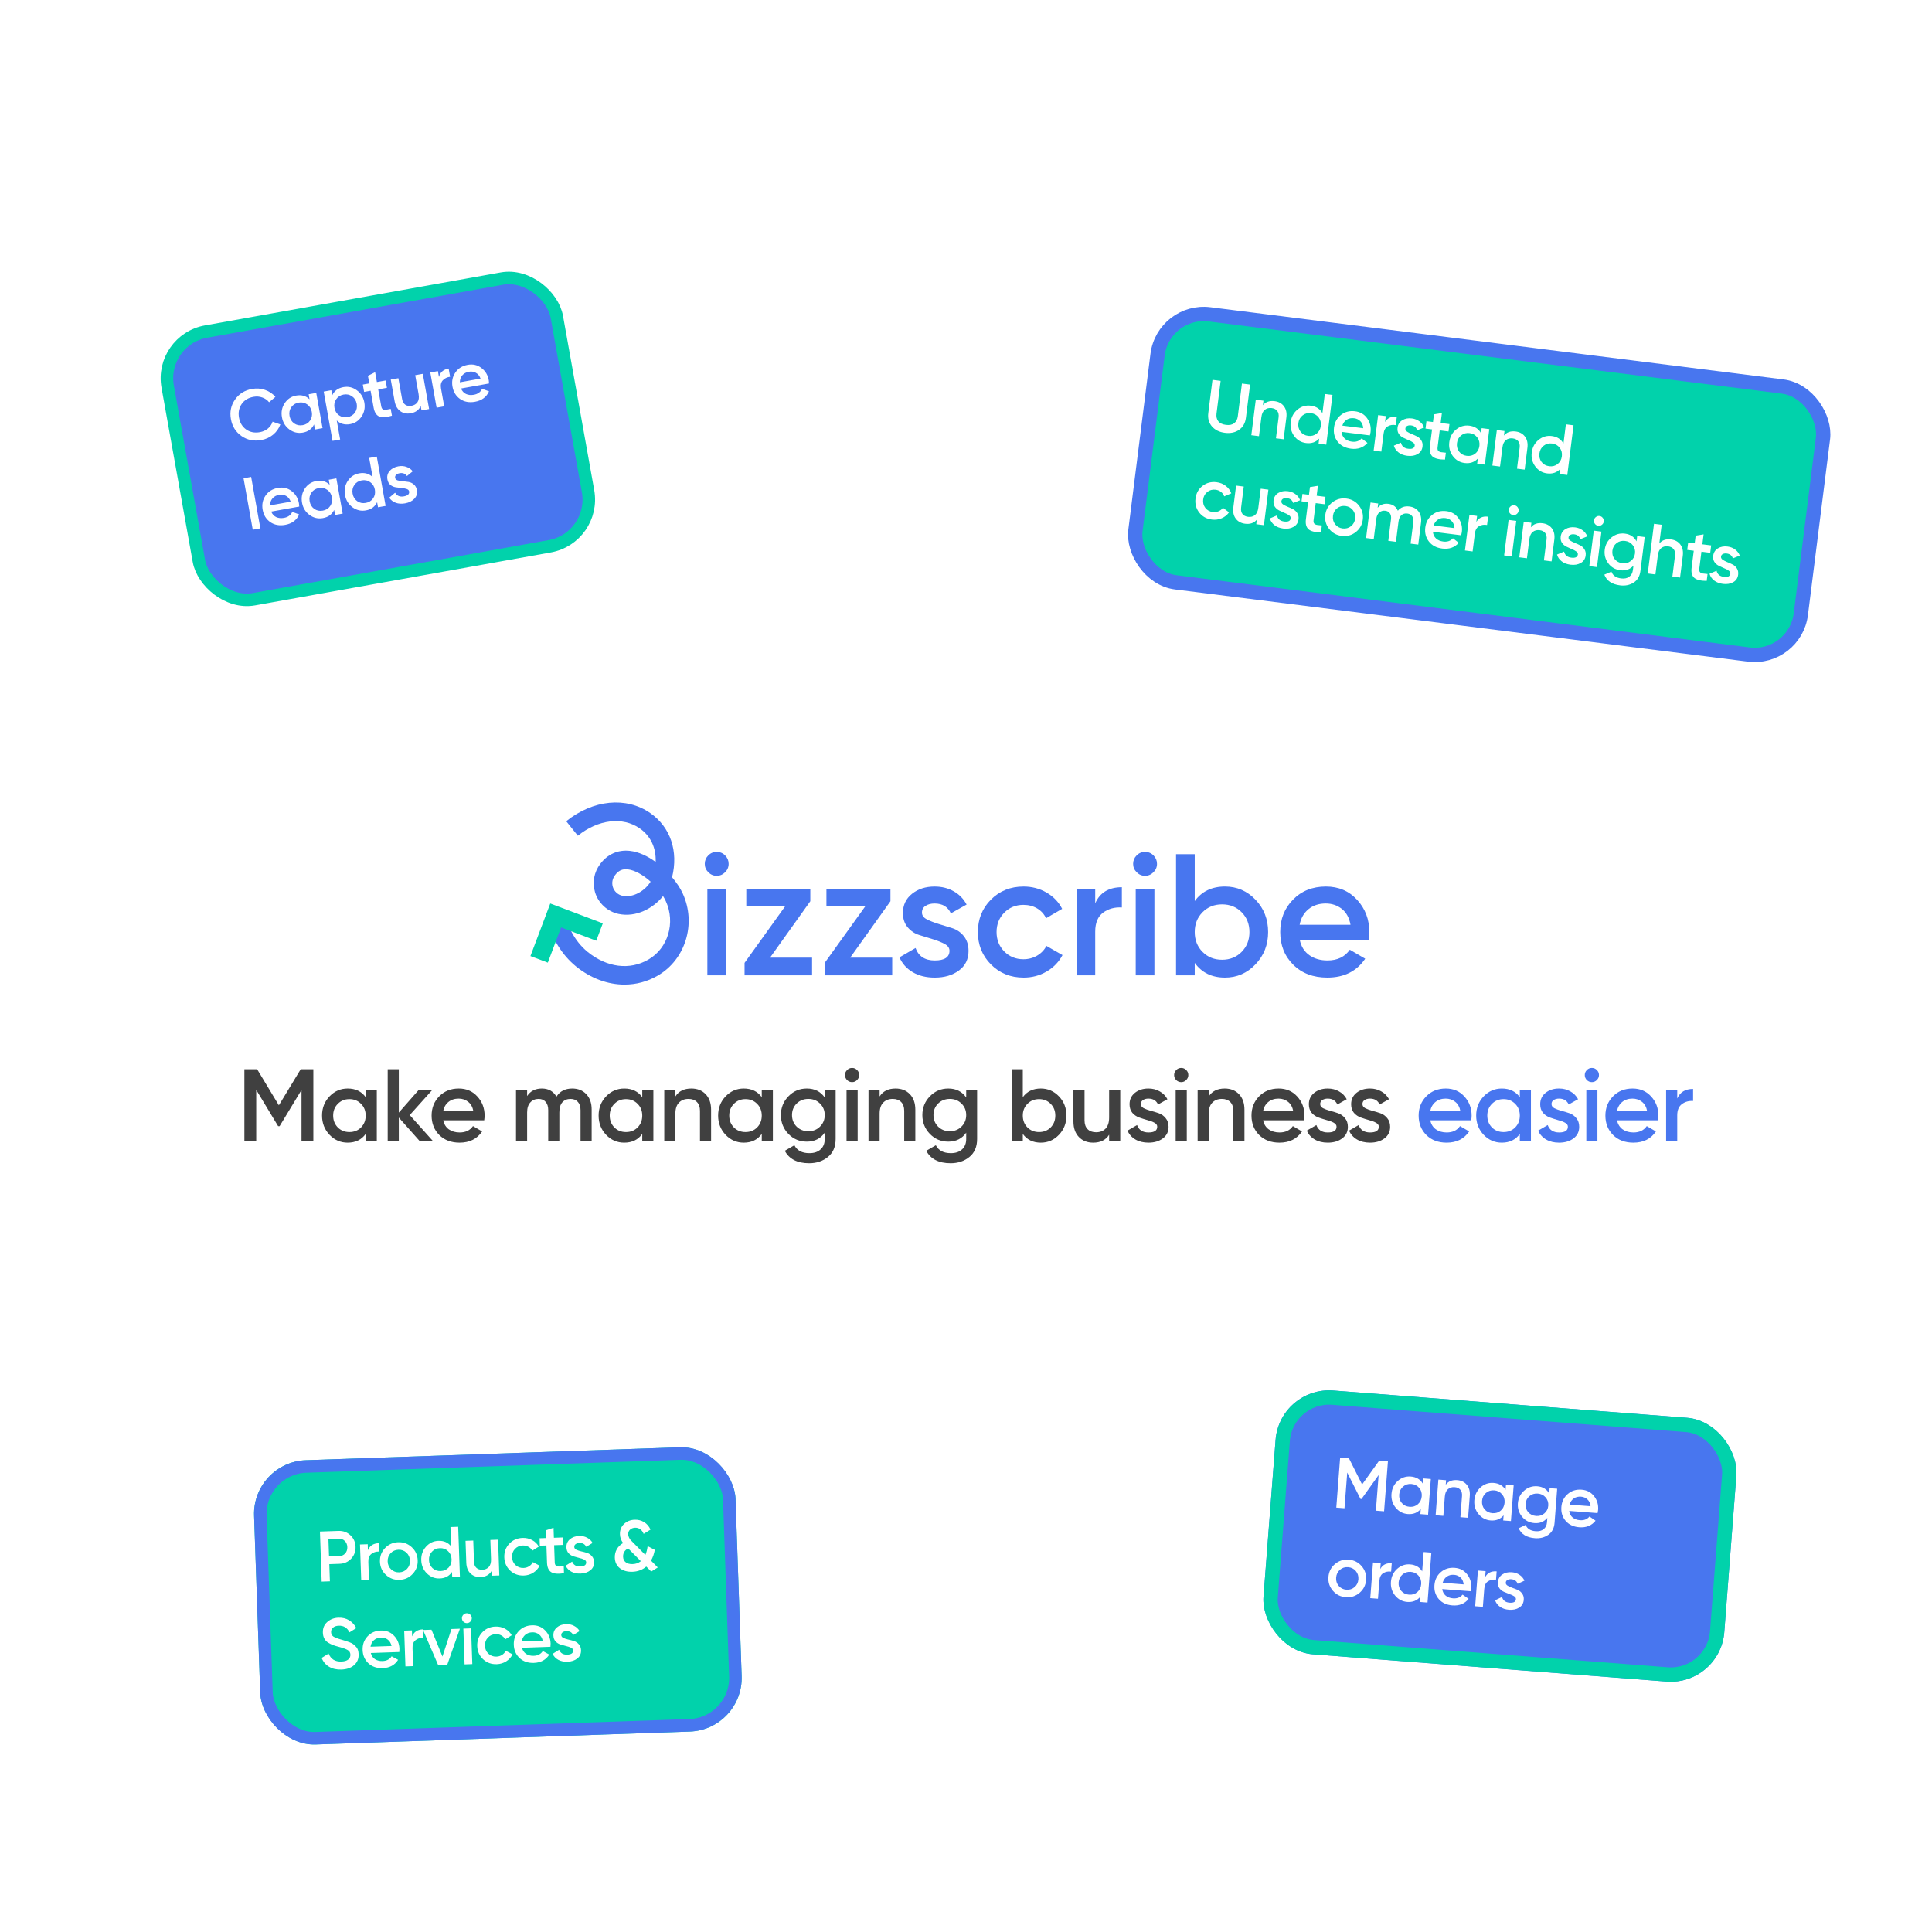 <svg width="1080" height="1080" viewBox="0 0 1080 1080" fill="none" xmlns="http://www.w3.org/2000/svg">
<rect x="0" y="0" width="1080" height="1080" fill="#333333" stroke="none"/>
<g clip-path="url(#clip0_662_4258)">
<rect width="1080" height="1080" fill="white"/>
<rect width="1080" height="1080" fill="url(#paint0_radial_662_4258)"/>
<path d="M349.123 550.393C339.801 550.393 330.253 546.935 321.915 540.172C313.842 533.542 308.196 524.164 305.569 513.03L315.683 510.643C317.146 516.845 320.553 525.607 328.484 532.12C339.275 540.866 351.974 542.478 362.424 536.414C373.425 530.115 377.709 515.8 372.206 503.804C371.793 502.871 371.268 501.907 370.65 500.923C365.02 507.946 355.458 512.918 345.829 510.914C339.622 509.618 334.446 504.875 332.64 498.822C330.998 493.314 332.018 487.693 335.506 482.996C339.571 477.524 345.446 474.908 352.056 475.642C357.054 476.193 362.047 478.59 366.514 481.828C366.846 474.02 363.73 467.299 357.554 463.03C347.986 456.425 334.425 458.057 323.016 467.186L316.524 459.072C331.6 447.011 350.021 445.21 363.454 454.482C374.781 462.301 379.331 475.872 375.689 490.402C378.362 493.564 380.442 496.771 381.666 499.525C389.362 516.304 383.196 536.485 367.606 545.41C361.863 548.746 355.544 550.388 349.118 550.388L349.123 550.393ZM349.842 485.914C347.389 485.914 345.507 486.954 343.84 489.198C342.305 491.263 341.886 493.502 342.59 495.864C343.304 498.271 345.456 500.234 347.94 500.749C354.03 502.014 360.629 497.888 363.699 492.85C359.655 489.223 354.953 486.429 350.913 485.98C350.546 485.939 350.189 485.919 349.842 485.919V485.914Z" fill="#4876EF"/>
<path d="M306.232 538.122L296.512 534.455L307.599 505.074L336.975 516.162L333.308 525.882L313.648 518.462L306.232 538.122Z" fill="#01D2AB"/>
<path d="M405.331 487.602C404.01 488.923 402.444 489.586 400.639 489.586C398.833 489.586 397.268 488.928 395.947 487.602C394.626 486.281 393.963 484.715 393.963 482.91C393.963 481.104 394.605 479.539 395.896 478.218C397.186 476.897 398.767 476.234 400.639 476.234C402.51 476.234 404.086 476.897 405.382 478.218C406.672 479.539 407.315 481.104 407.315 482.91C407.315 484.715 406.652 486.281 405.331 487.602ZM395.416 545.216V496.843H405.866V545.216H395.416Z" fill="#4876EF"/>
<path d="M430.443 535.348H453.954V545.216H416.214V538.25L438.853 506.706H417.178V496.838H452.97V503.799L430.443 535.348Z" fill="#4876EF"/>
<path d="M475.242 535.348H498.753V545.216H461.013V538.25L483.652 506.706H461.977V496.838H497.768V503.799L475.242 535.348Z" fill="#4876EF"/>
<path d="M515.383 510.128C515.383 511.72 516.276 512.979 518.066 513.902C519.851 514.826 521.998 515.672 524.502 516.442C527.006 517.212 529.566 518.003 532.193 518.814C534.819 519.625 537.012 521.119 538.772 523.307C540.531 525.495 541.414 528.249 541.414 531.579C541.414 536.225 539.624 539.867 536.043 542.513C532.463 545.16 527.965 546.481 522.544 546.481C517.77 546.481 513.675 545.482 510.258 543.482C506.841 541.483 504.357 538.709 502.807 535.164L511.803 529.942C513.481 534.588 517.061 536.909 522.544 536.909C528.026 536.909 530.77 535.103 530.77 531.487C530.77 529.937 529.883 528.682 528.108 527.713C526.333 526.744 524.196 525.877 521.692 525.107C519.188 524.337 516.628 523.547 514.001 522.736C511.375 521.93 509.177 520.476 507.402 518.38C505.627 516.284 504.74 513.627 504.74 510.399C504.74 505.946 506.433 502.366 509.819 499.658C513.206 496.95 517.413 495.593 522.447 495.593C526.445 495.593 530.01 496.481 533.136 498.256C536.263 500.03 538.665 502.499 540.343 505.656L531.54 510.587C529.862 506.91 526.833 505.074 522.447 505.074C520.448 505.074 518.77 505.508 517.418 506.365C516.062 507.227 515.388 508.481 515.388 510.139L515.383 510.128Z" fill="#4876EF"/>
<path d="M572.178 546.476C564.89 546.476 558.81 544.023 553.94 539.122C549.069 534.221 546.637 528.188 546.637 521.032C546.637 513.877 549.069 507.762 553.94 502.892C558.81 498.021 564.89 495.588 572.178 495.588C576.885 495.588 581.174 496.715 585.045 498.975C588.916 501.234 591.818 504.263 593.751 508.068L584.754 513.29C583.658 510.97 581.995 509.144 579.771 507.823C577.548 506.502 574.983 505.839 572.081 505.839C567.822 505.839 564.257 507.293 561.391 510.195C558.52 513.097 557.087 516.713 557.087 521.032C557.087 525.352 558.52 528.968 561.391 531.87C564.262 534.772 567.827 536.225 572.081 536.225C574.916 536.225 577.482 535.547 579.771 534.195C582.061 532.839 583.785 531.033 584.948 528.779L593.944 533.905C591.879 537.776 588.916 540.841 585.045 543.095C581.174 545.354 576.885 546.481 572.178 546.481V546.476Z" fill="#4876EF"/>
<path d="M612.232 504.967C614.874 498.97 619.842 495.971 627.129 495.971V507.293C623.131 507.038 619.648 507.986 616.68 510.149C613.711 512.311 612.227 515.876 612.227 520.838V545.221H601.777V496.848H612.227V504.977L612.232 504.967Z" fill="#4876EF"/>
<path d="M644.791 487.602C643.47 488.923 641.904 489.586 640.099 489.586C638.293 489.586 636.728 488.928 635.407 487.602C634.086 486.281 633.423 484.715 633.423 482.91C633.423 481.104 634.065 479.539 635.356 478.218C636.646 476.897 638.227 476.234 640.099 476.234C641.97 476.234 643.546 476.897 644.842 478.218C646.132 479.539 646.775 481.104 646.775 482.91C646.775 484.715 646.112 486.281 644.791 487.602ZM634.876 545.216V496.843H645.326V545.216H634.876Z" fill="#4876EF"/>
<path d="M684.796 495.583C691.436 495.583 697.118 498.036 701.825 502.937C706.532 507.839 708.888 513.872 708.888 521.032C708.888 528.193 706.532 534.144 701.825 539.076C697.118 544.008 691.441 546.476 684.796 546.476C677.442 546.476 671.796 543.737 667.864 538.255V545.222H657.414V477.494H667.864V503.713C671.796 498.296 677.442 495.583 684.796 495.583ZM672.219 532.109C675.121 535.047 678.768 536.511 683.154 536.511C687.54 536.511 691.186 535.042 694.088 532.109C696.99 529.177 698.444 525.479 698.444 521.032C698.444 516.585 696.99 512.888 694.088 509.955C691.186 507.023 687.54 505.554 683.154 505.554C678.768 505.554 675.121 507.023 672.219 509.955C669.317 512.893 667.864 516.585 667.864 521.032C667.864 525.479 669.317 529.177 672.219 532.109Z" fill="#4876EF"/>
<path d="M726.595 525.479C727.37 529.157 729.14 531.977 731.914 533.945C734.688 535.914 738.075 536.898 742.073 536.898C747.622 536.898 751.779 534.899 754.553 530.901L763.162 535.929C758.388 542.962 751.325 546.476 741.971 546.476C734.102 546.476 727.747 544.074 722.913 539.27C718.073 534.466 715.655 528.386 715.655 521.032C715.655 513.678 718.042 507.762 722.816 502.892C727.589 498.021 733.714 495.588 741.196 495.588C748.29 495.588 754.114 498.072 758.658 503.039C763.208 508.007 765.477 514.035 765.477 521.134C765.477 522.231 765.35 523.684 765.09 525.49H726.585L726.595 525.479ZM726.498 516.968H754.946C754.237 513.035 752.605 510.067 750.06 508.068C747.51 506.069 744.526 505.069 741.109 505.069C737.238 505.069 734.015 506.135 731.435 508.262C728.854 510.389 727.212 513.29 726.503 516.968H726.498Z" fill="#4876EF"/>
<path d="M175.165 597.727V638H168.549V609.291L156.294 629.543H155.489L143.234 609.234V638H136.618V597.727H143.752L155.891 617.863L168.088 597.727H175.165ZM204.424 609.234H210.638V638H204.424V633.858C202.085 637.118 198.729 638.748 194.356 638.748C190.406 638.748 187.03 637.29 184.23 634.375C181.43 631.422 180.03 627.836 180.03 623.617C180.03 619.359 181.43 615.773 184.23 612.858C187.03 609.943 190.406 608.486 194.356 608.486C198.729 608.486 202.085 610.097 204.424 613.318V609.234ZM188.833 630.233C190.559 631.959 192.726 632.822 195.334 632.822C197.942 632.822 200.109 631.959 201.835 630.233C203.561 628.469 204.424 626.263 204.424 623.617C204.424 620.97 203.561 618.784 201.835 617.058C200.109 615.294 197.942 614.412 195.334 614.412C192.726 614.412 190.559 615.294 188.833 617.058C187.107 618.784 186.244 620.97 186.244 623.617C186.244 626.263 187.107 628.469 188.833 630.233ZM242.159 638H234.738L222.943 624.71V638H216.73V597.727H222.943V621.948L234.105 609.234H241.699L229.042 623.329L242.159 638ZM247.775 626.263C248.235 628.45 249.29 630.137 250.939 631.326C252.589 632.477 254.602 633.052 256.98 633.052C260.279 633.052 262.753 631.863 264.402 629.485L269.522 632.477C266.684 636.658 262.484 638.748 256.923 638.748C252.243 638.748 248.465 637.329 245.589 634.49C242.712 631.614 241.274 627.989 241.274 623.617C241.274 619.321 242.693 615.735 245.531 612.858C248.37 609.943 252.013 608.486 256.463 608.486C260.682 608.486 264.134 609.962 266.818 612.916C269.542 615.869 270.903 619.455 270.903 623.674C270.903 624.326 270.827 625.189 270.673 626.263H247.775ZM247.718 621.2H264.632C264.21 618.861 263.232 617.096 261.698 615.907C260.202 614.718 258.438 614.124 256.405 614.124C254.104 614.124 252.186 614.757 250.652 616.022C249.117 617.288 248.139 619.014 247.718 621.2ZM319.866 608.486C323.126 608.486 325.753 609.54 327.748 611.65C329.742 613.759 330.739 616.598 330.739 620.165V638H324.526V620.568C324.526 618.573 324.027 617.039 323.03 615.965C322.033 614.853 320.671 614.296 318.945 614.296C317.027 614.296 315.493 614.929 314.342 616.195C313.23 617.461 312.674 619.359 312.674 621.891V638H306.46V620.568C306.46 618.573 305.981 617.039 305.022 615.965C304.102 614.853 302.778 614.296 301.052 614.296C299.173 614.296 297.639 614.948 296.45 616.253C295.261 617.518 294.666 619.398 294.666 621.891V638H288.453V609.234H294.666V612.686C296.507 609.886 299.25 608.486 302.893 608.486C306.575 608.486 309.299 610.001 311.063 613.031C312.981 610.001 315.915 608.486 319.866 608.486ZM359.022 609.234H365.235V638H359.022V633.858C356.682 637.118 353.326 638.748 348.953 638.748C345.003 638.748 341.628 637.29 338.828 634.375C336.028 631.422 334.628 627.836 334.628 623.617C334.628 619.359 336.028 615.773 338.828 612.858C341.628 609.943 345.003 608.486 348.953 608.486C353.326 608.486 356.682 610.097 359.022 613.318V609.234ZM343.43 630.233C345.156 631.959 347.323 632.822 349.931 632.822C352.54 632.822 354.707 631.959 356.433 630.233C358.159 628.469 359.022 626.263 359.022 623.617C359.022 620.97 358.159 618.784 356.433 617.058C354.707 615.294 352.54 614.412 349.931 614.412C347.323 614.412 345.156 615.294 343.43 617.058C341.704 618.784 340.841 620.97 340.841 623.617C340.841 626.263 341.704 628.469 343.43 630.233ZM386.458 608.486C389.757 608.486 392.422 609.54 394.455 611.65C396.488 613.759 397.504 616.655 397.504 620.337V638H391.291V620.97C391.291 618.822 390.716 617.173 389.565 616.022C388.414 614.872 386.842 614.296 384.847 614.296C382.661 614.296 380.897 614.987 379.554 616.368C378.212 617.71 377.541 619.781 377.541 622.581V638H371.327V609.234H377.541V612.916C379.42 609.962 382.392 608.486 386.458 608.486ZM425.827 609.234H432.041V638H425.827V633.858C423.488 637.118 420.132 638.748 415.759 638.748C411.808 638.748 408.433 637.29 405.633 634.375C402.833 631.422 401.433 627.836 401.433 623.617C401.433 619.359 402.833 615.773 405.633 612.858C408.433 609.943 411.808 608.486 415.759 608.486C420.132 608.486 423.488 610.097 425.827 613.318V609.234ZM410.236 630.233C411.962 631.959 414.129 632.822 416.737 632.822C419.345 632.822 421.512 631.959 423.238 630.233C424.964 628.469 425.827 626.263 425.827 623.617C425.827 620.97 424.964 618.784 423.238 617.058C421.512 615.294 419.345 614.412 416.737 614.412C414.129 614.412 411.962 615.294 410.236 617.058C408.51 618.784 407.647 620.97 407.647 623.617C407.647 626.263 408.51 628.469 410.236 630.233ZM461.031 609.234H467.129V636.677C467.129 641.049 465.691 644.405 462.814 646.745C459.938 649.085 456.447 650.255 452.343 650.255C445.708 650.255 441.163 647.934 438.708 643.293L444.058 640.186C445.554 643.14 448.354 644.616 452.458 644.616C455.143 644.616 457.234 643.907 458.729 642.488C460.264 641.107 461.031 639.17 461.031 636.677V633.167C458.691 636.504 455.354 638.173 451.02 638.173C446.954 638.173 443.522 636.734 440.722 633.858C437.922 630.943 436.522 627.433 436.522 623.329C436.522 619.225 437.922 615.735 440.722 612.858C443.522 609.943 446.954 608.486 451.02 608.486C455.354 608.486 458.691 610.154 461.031 613.491V609.234ZM445.324 629.773C447.089 631.499 449.275 632.362 451.883 632.362C454.491 632.362 456.658 631.499 458.384 629.773C460.149 628.047 461.031 625.899 461.031 623.329C461.031 620.759 460.149 618.611 458.384 616.885C456.658 615.159 454.491 614.296 451.883 614.296C449.275 614.296 447.089 615.159 445.324 616.885C443.598 618.611 442.735 620.759 442.735 623.329C442.735 625.899 443.598 628.047 445.324 629.773ZM479.089 603.768C478.322 604.535 477.402 604.919 476.328 604.919C475.254 604.919 474.314 604.535 473.509 603.768C472.741 602.962 472.358 602.023 472.358 600.949C472.358 599.875 472.741 598.954 473.509 598.187C474.276 597.382 475.215 596.979 476.328 596.979C477.44 596.979 478.38 597.382 479.147 598.187C479.914 598.954 480.297 599.875 480.297 600.949C480.297 602.023 479.895 602.962 479.089 603.768ZM473.221 638V609.234H479.434V638H473.221ZM500.63 608.486C503.928 608.486 506.594 609.54 508.627 611.65C510.659 613.759 511.676 616.655 511.676 620.337V638H505.462V620.97C505.462 618.822 504.887 617.173 503.736 616.022C502.586 614.872 501.013 614.296 499.019 614.296C496.832 614.296 495.068 614.987 493.726 616.368C492.383 617.71 491.712 619.781 491.712 622.581V638H485.498V609.234H491.712V612.916C493.591 609.962 496.564 608.486 500.63 608.486ZM540.114 609.234H546.212V636.677C546.212 641.049 544.774 644.405 541.897 646.745C539.021 649.085 535.53 650.255 531.426 650.255C524.791 650.255 520.246 647.934 517.791 643.293L523.142 640.186C524.637 643.14 527.437 644.616 531.541 644.616C534.226 644.616 536.317 643.907 537.812 642.488C539.347 641.107 540.114 639.17 540.114 636.677V633.167C537.774 636.504 534.437 638.173 530.103 638.173C526.037 638.173 522.605 636.734 519.805 633.858C517.005 630.943 515.605 627.433 515.605 623.329C515.605 619.225 517.005 615.735 519.805 612.858C522.605 609.943 526.037 608.486 530.103 608.486C534.437 608.486 537.774 610.154 540.114 613.491V609.234ZM524.407 629.773C526.172 631.499 528.358 632.362 530.966 632.362C533.574 632.362 535.741 631.499 537.467 629.773C539.232 628.047 540.114 625.899 540.114 623.329C540.114 620.759 539.232 618.611 537.467 616.885C535.741 615.159 533.574 614.296 530.966 614.296C528.358 614.296 526.172 615.159 524.407 616.885C522.681 618.611 521.818 620.759 521.818 623.329C521.818 625.899 522.681 628.047 524.407 629.773ZM581.818 608.486C585.769 608.486 589.144 609.943 591.944 612.858C594.744 615.773 596.144 619.359 596.144 623.617C596.144 627.836 594.744 631.422 591.944 634.375C589.144 637.29 585.769 638.748 581.818 638.748C577.446 638.748 574.09 637.118 571.75 633.858V638H565.537V597.727H571.75V613.318C574.09 610.097 577.446 608.486 581.818 608.486ZM574.339 630.233C576.065 631.959 578.232 632.822 580.84 632.822C583.448 632.822 585.616 631.959 587.342 630.233C589.067 628.469 589.93 626.263 589.93 623.617C589.93 620.97 589.067 618.784 587.342 617.058C585.616 615.294 583.448 614.412 580.84 614.412C578.232 614.412 576.065 615.294 574.339 617.058C572.613 618.784 571.75 620.97 571.75 623.617C571.75 626.263 572.613 628.469 574.339 630.233ZM620.013 609.234H626.227V638H620.013V634.318C618.134 637.271 615.162 638.748 611.096 638.748C607.797 638.748 605.132 637.693 603.099 635.584C601.066 633.474 600.05 630.578 600.05 626.896V609.234H606.263V626.263C606.263 628.411 606.838 630.06 607.989 631.211C609.14 632.362 610.712 632.937 612.707 632.937C614.893 632.937 616.657 632.266 618 630.923C619.342 629.543 620.013 627.452 620.013 624.652V609.234ZM637.754 617.173C637.754 618.132 638.272 618.899 639.308 619.474C640.382 620.011 641.667 620.491 643.162 620.913C644.697 621.296 646.231 621.757 647.765 622.294C649.299 622.83 650.584 623.751 651.62 625.055C652.694 626.321 653.231 627.932 653.231 629.888C653.231 632.649 652.157 634.817 650.009 636.389C647.899 637.962 645.234 638.748 642.012 638.748C639.173 638.748 636.738 638.153 634.705 636.964C632.672 635.775 631.196 634.126 630.275 632.017L635.626 628.91C636.623 631.671 638.752 633.052 642.012 633.052C645.272 633.052 646.902 631.978 646.902 629.83C646.902 628.91 646.365 628.162 645.291 627.587C644.255 627.011 642.971 626.532 641.436 626.148C639.941 625.726 638.425 625.247 636.891 624.71C635.357 624.173 634.053 623.291 632.979 622.063C631.943 620.798 631.426 619.206 631.426 617.288C631.426 614.642 632.423 612.513 634.417 610.902C636.45 609.291 638.962 608.486 641.954 608.486C644.332 608.486 646.442 609.023 648.283 610.097C650.162 611.132 651.601 612.59 652.598 614.469L647.362 617.403C646.365 615.217 644.562 614.124 641.954 614.124C640.765 614.124 639.768 614.392 638.962 614.929C638.157 615.428 637.754 616.176 637.754 617.173ZM663.073 603.768C662.306 604.535 661.386 604.919 660.312 604.919C659.238 604.919 658.298 604.535 657.493 603.768C656.725 602.962 656.342 602.023 656.342 600.949C656.342 599.875 656.725 598.954 657.493 598.187C658.26 597.382 659.199 596.979 660.312 596.979C661.424 596.979 662.364 597.382 663.131 598.187C663.898 598.954 664.281 599.875 664.281 600.949C664.281 602.023 663.879 602.962 663.073 603.768ZM657.205 638V609.234H663.418V638H657.205ZM684.614 608.486C687.912 608.486 690.578 609.54 692.611 611.65C694.643 613.759 695.66 616.655 695.66 620.337V638H689.446V620.97C689.446 618.822 688.871 617.173 687.72 616.022C686.57 614.872 684.997 614.296 683.003 614.296C680.816 614.296 679.052 614.987 677.71 616.368C676.367 617.71 675.696 619.781 675.696 622.581V638H669.482V609.234H675.696V612.916C677.575 609.962 680.548 608.486 684.614 608.486ZM706.09 626.263C706.55 628.45 707.605 630.137 709.254 631.326C710.904 632.477 712.917 633.052 715.295 633.052C718.594 633.052 721.068 631.863 722.717 629.485L727.837 632.477C724.999 636.658 720.799 638.748 715.238 638.748C710.558 638.748 706.78 637.329 703.904 634.49C701.027 631.614 699.589 627.989 699.589 623.617C699.589 619.321 701.008 615.735 703.846 612.858C706.684 609.943 710.328 608.486 714.777 608.486C718.996 608.486 722.448 609.962 725.133 612.916C727.857 615.869 729.218 619.455 729.218 623.674C729.218 624.326 729.141 625.189 728.988 626.263H706.09ZM706.032 621.2H722.947C722.525 618.861 721.547 617.096 720.013 615.907C718.517 614.718 716.753 614.124 714.72 614.124C712.419 614.124 710.501 614.757 708.967 616.022C707.432 617.288 706.454 619.014 706.032 621.2ZM737.992 617.173C737.992 618.132 738.51 618.899 739.545 619.474C740.619 620.011 741.904 620.491 743.4 620.913C744.934 621.296 746.468 621.757 748.003 622.294C749.537 622.83 750.822 623.751 751.857 625.055C752.931 626.321 753.468 627.932 753.468 629.888C753.468 632.649 752.394 634.817 750.246 636.389C748.137 637.962 745.471 638.748 742.249 638.748C739.411 638.748 736.975 638.153 734.943 636.964C732.91 635.775 731.433 634.126 730.513 632.017L735.863 628.91C736.86 631.671 738.989 633.052 742.249 633.052C745.51 633.052 747.14 631.978 747.14 629.83C747.14 628.91 746.603 628.162 745.529 627.587C744.493 627.011 743.208 626.532 741.674 626.148C740.178 625.726 738.663 625.247 737.129 624.71C735.595 624.173 734.291 623.291 733.217 622.063C732.181 620.798 731.663 619.206 731.663 617.288C731.663 614.642 732.661 612.513 734.655 610.902C736.688 609.291 739.2 608.486 742.192 608.486C744.57 608.486 746.679 609.023 748.52 610.097C750.4 611.132 751.838 612.59 752.835 614.469L747.6 617.403C746.603 615.217 744.8 614.124 742.192 614.124C741.003 614.124 740.006 614.392 739.2 614.929C738.395 615.428 737.992 616.176 737.992 617.173ZM761.619 617.173C761.619 618.132 762.136 618.899 763.172 619.474C764.246 620.011 765.531 620.491 767.027 620.913C768.561 621.296 770.095 621.757 771.629 622.294C773.164 622.83 774.448 623.751 775.484 625.055C776.558 626.321 777.095 627.932 777.095 629.888C777.095 632.649 776.021 634.817 773.873 636.389C771.764 637.962 769.098 638.748 765.876 638.748C763.038 638.748 760.602 638.153 758.569 636.964C756.537 635.775 755.06 634.126 754.139 632.017L759.49 628.91C760.487 631.671 762.616 633.052 765.876 633.052C769.136 633.052 770.766 631.978 770.766 629.83C770.766 628.91 770.229 628.162 769.155 627.587C768.12 627.011 766.835 626.532 765.301 626.148C763.805 625.726 762.29 625.247 760.756 624.71C759.221 624.173 757.917 623.291 756.843 622.063C755.808 620.798 755.29 619.206 755.29 617.288C755.29 614.642 756.287 612.513 758.282 610.902C760.315 609.291 762.827 608.486 765.819 608.486C768.197 608.486 770.306 609.023 772.147 610.097C774.027 611.132 775.465 612.59 776.462 614.469L771.227 617.403C770.229 615.217 768.427 614.124 765.819 614.124C764.629 614.124 763.632 614.392 762.827 614.929C762.021 615.428 761.619 616.176 761.619 617.173Z" fill="black" fill-opacity="0.75"/>
<path d="M799.529 626.263C799.989 628.45 801.044 630.137 802.693 631.326C804.343 632.477 806.356 633.052 808.734 633.052C812.033 633.052 814.507 631.863 816.156 629.485L821.277 632.477C818.438 636.658 814.238 638.748 808.677 638.748C803.998 638.748 800.22 637.329 797.343 634.49C794.466 631.614 793.028 627.989 793.028 623.617C793.028 619.321 794.447 615.735 797.285 612.858C800.124 609.943 803.767 608.486 808.217 608.486C812.436 608.486 815.888 609.962 818.573 612.916C821.296 615.869 822.657 619.455 822.657 623.674C822.657 624.326 822.581 625.189 822.427 626.263H799.529ZM799.472 621.2H816.386C815.964 618.861 814.986 617.096 813.452 615.907C811.956 614.718 810.192 614.124 808.159 614.124C805.858 614.124 803.94 614.757 802.406 616.022C800.872 617.288 799.894 619.014 799.472 621.2ZM849.589 609.234H855.802V638H849.589V633.858C847.249 637.118 843.893 638.748 839.52 638.748C835.57 638.748 832.195 637.29 829.395 634.375C826.595 631.422 825.195 627.836 825.195 623.617C825.195 619.359 826.595 615.773 829.395 612.858C832.195 609.943 835.57 608.486 839.52 608.486C843.893 608.486 847.249 610.097 849.589 613.318V609.234ZM833.997 630.233C835.723 631.959 837.89 632.822 840.498 632.822C843.107 632.822 845.274 631.959 847 630.233C848.726 628.469 849.589 626.263 849.589 623.617C849.589 620.97 848.726 618.784 847 617.058C845.274 615.294 843.107 614.412 840.498 614.412C837.89 614.412 835.723 615.294 833.997 617.058C832.271 618.784 831.408 620.97 831.408 623.617C831.408 626.263 832.271 628.469 833.997 630.233ZM867.306 617.173C867.306 618.132 867.824 618.899 868.859 619.474C869.933 620.011 871.218 620.491 872.714 620.913C874.248 621.296 875.783 621.757 877.317 622.294C878.851 622.83 880.136 623.751 881.172 625.055C882.245 626.321 882.782 627.932 882.782 629.888C882.782 632.649 881.709 634.817 879.561 636.389C877.451 637.962 874.785 638.748 871.564 638.748C868.725 638.748 866.29 638.153 864.257 636.964C862.224 635.775 860.747 634.126 859.827 632.017L865.177 628.91C866.175 631.671 868.303 633.052 871.564 633.052C874.824 633.052 876.454 631.978 876.454 629.83C876.454 628.91 875.917 628.162 874.843 627.587C873.807 627.011 872.522 626.532 870.988 626.148C869.492 625.726 867.977 625.247 866.443 624.71C864.909 624.173 863.605 623.291 862.531 622.063C861.495 620.798 860.977 619.206 860.977 617.288C860.977 614.642 861.975 612.513 863.969 610.902C866.002 609.291 868.514 608.486 871.506 608.486C873.884 608.486 875.994 609.023 877.835 610.097C879.714 611.132 881.152 612.59 882.15 614.469L876.914 617.403C875.917 615.217 874.114 614.124 871.506 614.124C870.317 614.124 869.32 614.392 868.514 614.929C867.709 615.428 867.306 616.176 867.306 617.173ZM892.625 603.768C891.858 604.535 890.938 604.919 889.864 604.919C888.79 604.919 887.85 604.535 887.044 603.768C886.277 602.962 885.894 602.023 885.894 600.949C885.894 599.875 886.277 598.954 887.044 598.187C887.812 597.382 888.751 596.979 889.864 596.979C890.976 596.979 891.916 597.382 892.683 598.187C893.45 598.954 893.833 599.875 893.833 600.949C893.833 602.023 893.431 602.962 892.625 603.768ZM886.757 638V609.234H892.97V638H886.757ZM903.924 626.263C904.385 628.45 905.439 630.137 907.089 631.326C908.738 632.477 910.752 633.052 913.13 633.052C916.428 633.052 918.902 631.863 920.551 629.485L925.672 632.477C922.834 636.658 918.634 638.748 913.072 638.748C908.393 638.748 904.615 637.329 901.738 634.49C898.862 631.614 897.423 627.989 897.423 623.617C897.423 619.321 898.842 615.735 901.681 612.858C904.519 609.943 908.163 608.486 912.612 608.486C916.831 608.486 920.283 609.962 922.968 612.916C925.691 615.869 927.053 619.455 927.053 623.674C927.053 624.326 926.976 625.189 926.823 626.263H903.924ZM903.867 621.2H920.782C920.36 618.861 919.382 617.096 917.847 615.907C916.352 614.718 914.587 614.124 912.554 614.124C910.253 614.124 908.335 614.757 906.801 616.022C905.267 617.288 904.289 619.014 903.867 621.2ZM937.583 614.066C939.156 610.499 942.109 608.716 946.443 608.716V615.447C944.065 615.294 941.994 615.869 940.23 617.173C938.465 618.439 937.583 620.548 937.583 623.502V638H931.369V609.234H937.583V614.066Z" fill="#4876EF"/>
<rect x="89.062" y="190.029" width="221" height="152" rx="26.5" transform="rotate(-10.155 89.062 190.029)" fill="#4876EF"/>
<rect x="89.062" y="190.029" width="221" height="152" rx="26.5" transform="rotate(-10.155 89.062 190.029)" stroke="#01D2AB" stroke-width="7"/>
<path d="M146.054 246.002C141.907 246.745 138.224 245.996 135.005 243.756C131.781 241.489 129.807 238.334 129.082 234.292C128.358 230.25 129.116 226.619 131.357 223.4C133.593 220.155 136.784 218.161 140.932 217.417C143.425 216.97 145.828 217.149 148.139 217.954C150.477 218.754 152.418 220.059 153.961 221.869L150.433 224.858C149.453 223.625 148.184 222.741 146.626 222.208C145.089 221.644 143.454 221.517 141.722 221.827C138.782 222.354 136.56 223.714 135.057 225.907C133.58 228.095 133.098 230.62 133.61 233.481C134.123 236.342 135.452 238.542 137.597 240.081C139.768 241.615 142.324 242.119 145.264 241.592C146.996 241.282 148.501 240.606 149.777 239.564C151.049 238.497 151.916 237.217 152.38 235.725L156.72 237.263C155.927 239.492 154.576 241.4 152.666 242.988C150.778 244.546 148.574 245.55 146.054 246.002ZM172.537 220.409L176.79 219.647L180.318 239.333L176.065 240.095L175.557 237.261C174.356 239.779 172.259 241.306 169.267 241.842C166.563 242.327 164.075 241.743 161.801 240.092C159.523 238.414 158.125 236.131 157.607 233.244C157.085 230.33 157.603 227.704 159.162 225.366C160.721 223.028 162.852 221.616 165.555 221.132C168.548 220.596 171.042 221.287 173.038 223.204L172.537 220.409ZM164.443 236.692C165.836 237.662 167.425 237.987 169.209 237.667C170.994 237.347 172.372 236.49 173.341 235.098C174.306 233.678 174.626 232.063 174.301 230.252C173.977 228.441 173.118 227.051 171.725 226.081C170.328 225.085 168.736 224.748 166.952 225.067C165.167 225.387 163.792 226.257 162.827 227.676C161.857 229.069 161.535 230.671 161.86 232.482C162.184 234.293 163.045 235.696 164.443 236.692ZM192.009 216.391C194.713 215.907 197.204 216.503 199.482 218.181C201.756 219.833 203.151 222.102 203.669 224.989C204.191 227.903 203.673 230.529 202.114 232.867C200.555 235.205 198.424 236.617 195.721 237.101C192.728 237.638 190.234 236.947 188.238 235.029L190.15 245.699L185.898 246.461L180.959 218.9L185.211 218.138L185.719 220.973C186.92 218.455 189.017 216.927 192.009 216.391ZM189.558 232.191C190.951 233.161 192.54 233.486 194.325 233.166C196.11 232.846 197.487 231.99 198.456 230.597C199.421 229.178 199.741 227.563 199.417 225.751C199.092 223.94 198.233 222.55 196.84 221.58C195.443 220.585 193.852 220.247 192.067 220.567C190.282 220.886 188.907 221.756 187.942 223.175C186.973 224.568 186.65 226.17 186.975 227.981C187.299 229.792 188.16 231.196 189.558 232.191ZM216.306 216.792L211.423 217.667L213.117 227.116C213.263 227.93 213.552 228.487 213.986 228.789C214.414 229.064 214.988 229.165 215.706 229.09C216.445 228.985 217.349 228.81 218.415 228.564L219.1 232.383C215.915 233.36 213.53 233.503 211.943 232.812C210.352 232.095 209.326 230.45 208.865 227.878L207.171 218.429L203.549 219.078L202.815 214.983L206.437 214.334L205.675 210.082L209.702 208.06L210.69 213.572L215.572 212.697L216.306 216.792ZM232.102 209.735L236.354 208.973L239.882 228.659L235.63 229.421L235.178 226.901C234.254 229.153 232.401 230.528 229.619 231.027C227.361 231.431 225.408 231.036 223.758 229.842C222.108 228.647 221.057 226.79 220.606 224.27L218.44 212.183L222.692 211.421L224.78 223.075C225.044 224.545 225.64 225.603 226.568 226.25C227.497 226.896 228.644 227.097 230.009 226.852C231.505 226.584 232.63 225.908 233.384 224.825C234.133 223.716 234.336 222.203 233.993 220.287L232.102 209.735ZM245.384 210.768C246.023 208.134 247.825 206.551 250.791 206.02L251.617 210.626C249.971 210.813 248.624 211.461 247.576 212.569C246.524 213.652 246.179 215.204 246.541 217.225L248.319 227.147L244.067 227.909L240.539 208.223L244.791 207.461L245.384 210.768ZM257.722 217.172C258.305 218.612 259.233 219.637 260.508 220.249C261.778 220.834 263.226 220.981 264.854 220.689C267.111 220.284 268.658 219.167 269.495 217.338L273.366 218.757C271.937 221.966 269.319 223.912 265.513 224.594C262.311 225.168 259.551 224.66 257.234 223.07C254.913 221.455 253.484 219.15 252.948 216.158C252.421 213.218 252.952 210.59 254.542 208.273C256.127 205.93 258.442 204.486 261.487 203.94C264.374 203.423 266.917 204.01 269.117 205.702C271.343 207.389 272.714 209.676 273.232 212.564C273.312 213.01 273.365 213.61 273.392 214.364L257.722 217.172ZM257.061 213.714L268.637 211.64C268.061 210.09 267.175 209.003 265.98 208.377C264.81 207.747 263.53 207.557 262.139 207.806C260.564 208.088 259.329 208.756 258.434 209.811C257.539 210.865 257.082 212.166 257.061 213.714ZM141.298 296.107L136.147 267.365L140.399 266.602L145.55 295.345L141.298 296.107ZM151.607 285.969C152.19 287.409 153.119 288.434 154.394 289.046C155.663 289.631 157.112 289.778 158.739 289.486C160.997 289.082 162.544 287.965 163.381 286.135L167.252 287.554C165.823 290.763 163.205 292.709 159.399 293.391C156.196 293.965 153.437 293.457 151.12 291.868C148.799 290.252 147.37 287.948 146.834 284.955C146.307 282.015 146.838 279.387 148.428 277.07C150.013 274.727 152.327 273.283 155.372 272.737C158.26 272.22 160.803 272.807 163.003 274.499C165.229 276.186 166.6 278.474 167.118 281.361C167.198 281.807 167.251 282.407 167.278 283.161L151.607 285.969ZM150.947 282.511L162.523 280.437C161.947 278.888 161.061 277.8 159.865 277.174C158.696 276.544 157.416 276.354 156.024 276.603C154.449 276.885 153.215 277.554 152.32 278.608C151.425 279.662 150.968 280.963 150.947 282.511ZM183.777 268.175L188.029 267.413L191.557 287.1L187.305 287.862L186.797 285.027C185.596 287.545 183.499 289.072 180.506 289.608C177.803 290.093 175.314 289.509 173.041 287.858C170.762 286.18 169.364 283.898 168.847 281.01C168.325 278.097 168.843 275.471 170.402 273.133C171.96 270.794 174.091 269.383 176.795 268.898C179.787 268.362 182.282 269.053 184.278 270.971L183.777 268.175ZM175.682 284.459C177.075 285.428 178.664 285.753 180.449 285.433C182.234 285.113 183.611 284.257 184.581 282.864C185.545 281.445 185.866 279.83 185.541 278.019C185.216 276.207 184.358 274.817 182.965 273.848C181.567 272.852 179.976 272.514 178.191 272.834C176.406 273.154 175.031 274.023 174.067 275.442C173.097 276.835 172.775 278.437 173.099 280.248C173.424 282.059 174.285 283.463 175.682 284.459ZM206.379 255.998L210.631 255.236L215.57 282.796L211.318 283.559L210.81 280.724C209.608 283.242 207.512 284.769 204.519 285.305C201.816 285.79 199.327 285.206 197.053 283.555C194.775 281.877 193.377 279.594 192.86 276.707C192.338 273.793 192.856 271.168 194.414 268.829C195.973 266.491 198.104 265.08 200.808 264.595C203.8 264.059 206.294 264.75 208.291 266.668L206.379 255.998ZM199.695 280.155C201.088 281.125 202.677 281.45 204.462 281.13C206.247 280.81 207.624 279.954 208.593 278.561C209.558 277.142 209.878 275.526 209.554 273.715C209.229 271.904 208.37 270.514 206.978 269.544C205.58 268.549 203.989 268.211 202.204 268.531C200.419 268.85 199.044 269.72 198.079 271.139C197.11 272.532 196.787 274.134 197.112 275.945C197.437 277.756 198.298 279.16 199.695 280.155ZM220.888 267.133C221.006 267.789 221.454 268.25 222.234 268.517C223.035 268.753 223.973 268.923 225.048 269.029C226.145 269.103 227.251 269.23 228.367 269.409C229.483 269.588 230.475 270.061 231.344 270.826C232.234 271.561 232.799 272.597 233.039 273.936C233.378 275.826 232.909 277.441 231.632 278.78C230.381 280.115 228.653 280.98 226.448 281.375C224.506 281.723 222.766 281.615 221.229 281.051C219.692 280.486 218.479 279.539 217.59 278.208L220.871 275.426C221.892 277.193 223.518 277.877 225.749 277.477C227.981 277.078 228.964 276.143 228.701 274.673C228.588 274.043 228.129 273.597 227.323 273.335C226.544 273.068 225.606 272.898 224.509 272.823C223.434 272.718 222.338 272.576 221.222 272.396C220.106 272.217 219.106 271.773 218.22 271.065C217.356 270.326 216.807 269.3 216.572 267.988C216.247 266.176 216.668 264.597 217.836 263.25C219.029 261.899 220.65 261.039 222.697 260.672C224.325 260.381 225.834 260.489 227.226 260.999C228.639 261.477 229.802 262.298 230.715 263.462L227.492 266.112C226.541 264.738 225.174 264.211 223.389 264.531C222.575 264.677 221.925 264.983 221.44 265.449C220.95 265.889 220.766 266.45 220.888 267.133Z" fill="white"/>
<g clip-path="url(#clip1_662_4258)">
<rect x="141" y="817.303" width="269.289" height="159" rx="30" transform="rotate(-1.98 141 817.303)" fill="#01D2AB"/>
<path d="M189.166 855.787C191.804 855.696 194.034 856.499 195.854 858.197C197.7 859.894 198.669 862.049 198.759 864.661C198.849 867.246 198.032 869.462 196.308 871.309C194.61 873.129 192.442 874.085 189.803 874.176L184.087 874.374L184.419 883.969L179.822 884.128L178.852 856.145L189.166 855.787ZM189.654 869.859C191.013 869.812 192.116 869.32 192.964 868.383C193.812 867.42 194.211 866.232 194.162 864.82C194.113 863.407 193.633 862.263 192.722 861.388C191.81 860.485 190.675 860.058 189.316 860.105L183.599 860.303L183.937 870.057L189.654 869.859ZM205.673 866.582C206.68 864.066 208.689 862.756 211.7 862.651L211.862 867.328C210.206 867.279 208.781 867.729 207.587 868.677C206.391 869.599 205.829 871.086 205.9 873.138L206.249 883.212L201.932 883.362L201.239 863.374L205.557 863.224L205.673 866.582ZM223.311 883.141C220.38 883.243 217.853 882.317 215.73 880.362C213.608 878.408 212.496 875.952 212.393 872.993C212.291 870.035 213.23 867.508 215.212 865.411C217.194 863.315 219.651 862.216 222.583 862.114C225.541 862.012 228.068 862.938 230.163 864.893C232.286 866.848 233.398 869.304 233.501 872.262C233.603 875.22 232.663 877.748 230.681 879.844C228.726 881.94 226.269 883.039 223.311 883.141ZM218.666 877.299C219.907 878.457 221.407 879.005 223.166 878.944C224.925 878.883 226.383 878.232 227.541 876.991C228.699 875.75 229.246 874.224 229.183 872.412C229.12 870.599 228.469 869.114 227.228 867.957C225.987 866.799 224.487 866.251 222.728 866.312C220.969 866.372 219.511 867.023 218.353 868.264C217.195 869.505 216.648 871.032 216.711 872.844C216.773 874.656 217.425 876.141 218.666 877.299ZM251.812 853.617L256.13 853.467L257.099 881.45L252.782 881.6L252.682 878.722C251.135 881.043 248.842 882.257 245.804 882.362C243.059 882.457 240.679 881.526 238.663 879.568C236.646 877.583 235.587 875.125 235.486 872.193C235.383 869.235 236.27 866.71 238.145 864.617C240.02 862.524 242.33 861.43 245.075 861.335C248.114 861.229 250.484 862.268 252.188 864.45L251.812 853.617ZM241.761 876.579C243.002 877.736 244.529 878.284 246.341 878.221C248.153 878.158 249.638 877.506 250.796 876.266C251.953 874.998 252.499 873.445 252.435 871.606C252.372 869.767 251.719 868.269 250.479 867.111C249.237 865.927 247.71 865.366 245.898 865.429C244.085 865.492 242.601 866.157 241.444 867.424C240.286 868.665 239.739 870.205 239.803 872.044C239.867 873.883 240.52 875.394 241.761 876.579ZM274.111 860.849L278.429 860.699L279.121 880.687L274.804 880.837L274.715 878.279C273.48 880.376 271.451 881.474 268.626 881.571C266.334 881.651 264.456 880.982 262.993 879.565C261.529 878.148 260.754 876.161 260.665 873.602L260.24 861.33L264.557 861.18L264.967 873.013C265.019 874.505 265.458 875.638 266.285 876.409C267.113 877.181 268.219 877.543 269.605 877.495C271.124 877.442 272.334 876.934 273.234 875.968C274.134 874.977 274.55 873.508 274.483 871.563L274.111 860.849ZM292.823 880.733C289.811 880.837 287.258 879.912 285.162 877.957C283.093 876 282.007 873.543 281.905 870.585C281.801 867.6 282.714 865.074 284.644 863.006C286.599 860.91 289.083 859.81 292.094 859.706C294.04 859.638 295.828 860.043 297.459 860.921C299.091 861.798 300.333 863.009 301.187 864.554L297.544 866.841C297.058 865.897 296.339 865.175 295.388 864.675C294.463 864.146 293.4 863.903 292.201 863.944C290.442 864.005 288.984 864.656 287.826 865.897C286.695 867.137 286.16 868.65 286.222 870.435C286.284 872.221 286.922 873.693 288.136 874.852C289.377 876.01 290.877 876.558 292.636 876.497C293.808 876.456 294.851 876.14 295.765 875.548C296.705 874.955 297.399 874.184 297.846 873.235L301.637 875.225C300.84 876.853 299.658 878.161 298.091 879.15C296.524 880.138 294.768 880.666 292.823 880.733ZM314.725 863.604L309.768 863.776L310.101 873.37C310.129 874.197 310.336 874.79 310.723 875.15C311.108 875.483 311.661 875.664 312.382 875.693C313.129 875.694 314.048 875.648 315.139 875.557L315.274 879.435C311.983 879.949 309.601 879.751 308.129 878.842C306.656 877.906 305.874 876.132 305.783 873.52L305.451 863.926L301.773 864.053L301.629 859.896L305.307 859.768L305.157 855.451L309.43 854.022L309.624 859.619L314.581 859.447L314.725 863.604ZM321.024 864.747C321.047 865.413 321.426 865.934 322.159 866.309C322.918 866.656 323.823 866.958 324.872 867.215C325.947 867.445 327.025 867.728 328.104 868.064C329.182 868.4 330.097 869.009 330.848 869.89C331.625 870.743 332.037 871.85 332.084 873.209C332.151 875.128 331.456 876.659 330.002 877.804C328.574 878.947 326.741 879.558 324.502 879.635C322.53 879.704 320.823 879.349 319.382 878.572C317.941 877.795 316.875 876.684 316.185 875.241L319.828 872.953C320.587 874.848 322.1 875.756 324.365 875.678C326.63 875.599 327.737 874.814 327.685 873.321C327.663 872.682 327.272 872.175 326.512 871.801C325.779 871.426 324.874 871.124 323.799 870.895C322.749 870.637 321.685 870.341 320.606 870.005C319.527 869.668 318.6 869.087 317.824 868.26C317.074 867.405 316.676 866.312 316.63 864.979C316.566 863.14 317.208 861.637 318.555 860.47C319.929 859.302 321.655 858.681 323.734 858.609C325.386 858.552 326.865 858.874 328.17 859.576C329.5 860.251 330.535 861.229 331.273 862.511L327.706 864.675C326.96 863.18 325.681 862.464 323.869 862.527C323.043 862.556 322.357 862.766 321.81 863.159C321.262 863.525 321 864.054 321.024 864.747ZM367.687 876.218L364.044 878.506L361.266 875.72C359.115 877.556 356.547 878.525 353.562 878.629C350.71 878.727 348.366 878.075 346.53 876.671C344.72 875.266 343.772 873.298 343.684 870.766C343.626 869.087 343.985 867.527 344.763 866.086C345.566 864.644 346.753 863.469 348.323 862.56C347.206 861.131 346.616 859.524 346.555 857.739C346.473 855.393 347.22 853.46 348.795 851.938C350.397 850.415 352.397 849.611 354.795 849.528C356.714 849.462 358.464 849.908 360.045 850.867C361.626 851.827 362.821 853.226 363.632 855.066L359.792 857.44C359.38 856.334 358.75 855.475 357.902 854.864C357.053 854.253 356.083 853.966 354.99 854.004C353.871 854.043 352.936 854.409 352.187 855.102C351.463 855.768 351.119 856.633 351.156 857.699C351.175 858.259 351.315 858.814 351.574 859.366C351.833 859.917 352.102 860.375 352.382 860.739C352.687 861.075 353.13 861.527 353.71 862.094L360.76 869.214C361.38 867.831 361.803 866.189 362.031 864.287L366.026 866.39C365.624 868.645 364.919 870.644 363.912 872.386L367.687 876.218ZM353.654 874.343C355.439 874.281 356.968 873.734 358.24 872.703L351.108 865.546C349.17 866.6 348.237 868.167 348.309 870.245C348.354 871.551 348.843 872.575 349.776 873.316C350.709 874.058 352.001 874.4 353.654 874.343ZM190.851 933.296C188.159 933.389 185.846 932.855 183.911 931.695C182.003 930.534 180.639 928.9 179.819 926.794L183.696 924.338C184.925 927.444 187.298 928.936 190.816 928.814C192.548 928.754 193.829 928.376 194.659 927.68C195.514 926.957 195.923 926.049 195.885 924.956C195.845 923.81 195.349 922.96 194.396 922.406C193.442 921.826 191.767 921.217 189.37 920.579C188.023 920.226 186.931 919.89 186.093 919.572C185.255 919.254 184.359 918.805 183.405 918.224C182.476 917.616 181.769 916.853 181.284 915.936C180.799 915.019 180.534 913.934 180.491 912.682C180.405 910.203 181.217 908.214 182.926 906.714C184.634 905.187 186.727 904.381 189.206 904.295C191.444 904.218 193.422 904.696 195.139 905.731C196.856 906.765 198.201 908.226 199.173 910.113L195.373 912.486C194.11 909.915 192.106 908.677 189.361 908.772C188.028 908.819 186.973 909.175 186.196 909.843C185.418 910.483 185.047 911.337 185.084 912.403C185.12 913.442 185.548 914.254 186.369 914.84C187.216 915.397 188.716 915.972 190.872 916.565C191.95 916.874 192.732 917.114 193.218 917.284C193.73 917.426 194.432 917.669 195.324 918.011C196.243 918.353 196.936 918.703 197.402 919.06C197.868 919.418 198.364 919.867 198.89 920.409C199.442 920.951 199.837 921.577 200.075 922.29C200.313 923.002 200.448 923.811 200.48 924.717C200.567 927.249 199.718 929.293 197.93 930.849C196.169 932.377 193.809 933.193 190.851 933.296ZM207.29 924.041C207.663 925.549 208.436 926.696 209.611 927.482C210.785 928.242 212.198 928.594 213.85 928.536C216.142 928.457 217.832 927.571 218.921 925.879L222.551 927.835C220.679 930.808 217.811 932.361 213.947 932.495C210.696 932.608 208.036 931.713 205.969 929.81C203.901 927.88 202.815 925.397 202.709 922.358C202.606 919.373 203.506 916.847 205.409 914.78C207.311 912.687 209.807 911.586 212.899 911.479C215.83 911.377 218.264 912.32 220.201 914.308C222.164 916.294 223.197 918.753 223.298 921.685C223.314 922.138 223.282 922.74 223.201 923.489L207.29 924.041ZM207.128 920.524L218.881 920.117C218.532 918.501 217.81 917.299 216.715 916.51C215.647 915.72 214.407 915.349 212.994 915.398C211.395 915.453 210.078 915.939 209.043 916.856C208.007 917.772 207.369 918.995 207.128 920.524ZM230.384 914.755C231.391 912.239 233.4 910.929 236.411 910.824L236.573 915.502C234.917 915.452 233.492 915.902 232.298 916.85C231.102 917.772 230.54 919.259 230.611 921.312L230.96 931.386L226.643 931.535L225.95 911.547L230.268 911.398L230.384 914.755ZM252.366 910.632L257.083 910.468L249.981 930.727L244.984 930.9L236.496 911.182L241.213 911.018L247.336 926.015L252.366 910.632ZM262.964 906.462C262.449 907.014 261.819 907.303 261.073 907.328C260.326 907.354 259.664 907.11 259.086 906.597C258.534 906.056 258.245 905.412 258.219 904.666C258.193 903.919 258.437 903.271 258.952 902.719C259.465 902.141 260.109 901.838 260.881 901.812C261.654 901.785 262.317 902.042 262.869 902.583C263.421 903.098 263.71 903.728 263.735 904.474C263.761 905.221 263.504 905.883 262.964 906.462ZM259.71 930.389L259.018 910.401L263.335 910.252L264.028 930.24L259.71 930.389ZM277.694 930.287C274.682 930.391 272.128 929.466 270.033 927.51C267.964 925.554 266.878 923.097 266.776 920.139C266.672 917.154 267.585 914.627 269.515 912.559C271.47 910.464 273.953 909.364 276.965 909.259C278.91 909.192 280.699 909.597 282.33 910.474C283.962 911.352 285.204 912.563 286.058 914.107L282.415 916.395C281.929 915.451 281.21 914.729 280.259 914.228C279.333 913.7 278.271 913.457 277.072 913.498C275.313 913.559 273.855 914.21 272.697 915.451C271.566 916.691 271.031 918.203 271.093 919.989C271.155 921.775 271.793 923.247 273.007 924.405C274.248 925.563 275.748 926.111 277.507 926.051C278.679 926.01 279.722 925.694 280.636 925.102C281.576 924.509 282.269 923.738 282.717 922.788L286.508 924.778C285.711 926.407 284.529 927.715 282.962 928.703C281.395 929.691 279.639 930.219 277.694 930.287ZM291.794 921.113C292.167 922.621 292.94 923.768 294.115 924.555C295.289 925.314 296.702 925.666 298.354 925.608C300.646 925.529 302.336 924.643 303.425 922.951L307.055 924.907C305.183 927.88 302.315 929.434 298.451 929.567C295.2 929.68 292.54 928.785 290.473 926.882C288.405 924.953 287.319 922.469 287.213 919.43C287.11 916.446 288.01 913.92 289.913 911.852C291.814 909.759 294.311 908.658 297.403 908.551C300.334 908.45 302.768 909.392 304.705 911.38C306.668 913.366 307.701 915.826 307.802 918.757C307.818 919.21 307.785 919.812 307.705 920.562L291.794 921.113ZM291.632 917.596L303.385 917.189C303.036 915.574 302.314 914.371 301.219 913.582C300.151 912.792 298.911 912.421 297.498 912.47C295.899 912.526 294.582 913.011 293.547 913.928C292.511 914.844 291.873 916.067 291.632 917.596ZM313.742 914.029C313.765 914.695 314.143 915.215 314.877 915.59C315.636 915.938 316.54 916.24 317.59 916.497C318.665 916.726 319.742 917.009 320.821 917.345C321.9 917.682 322.815 918.29 323.566 919.172C324.343 920.025 324.755 921.132 324.802 922.491C324.868 924.41 324.174 925.941 322.72 927.086C321.292 928.229 319.458 928.84 317.22 928.917C315.248 928.985 313.541 928.631 312.1 927.854C310.659 927.077 309.593 925.966 308.903 924.522L312.546 922.235C313.305 924.13 314.817 925.038 317.083 924.96C319.348 924.881 320.455 924.096 320.403 922.603C320.381 921.963 319.99 921.457 319.23 921.083C318.496 920.708 317.592 920.406 316.517 920.176C315.467 919.919 314.403 919.622 313.324 919.286C312.245 918.95 311.318 918.369 310.542 917.542C309.792 916.687 309.394 915.593 309.348 914.261C309.284 912.422 309.926 910.919 311.273 909.752C312.646 908.583 314.372 907.963 316.451 907.891C318.104 907.834 319.582 908.156 320.887 908.858C322.218 909.532 323.253 910.511 323.991 911.792L320.424 913.957C319.678 912.462 318.399 911.746 316.587 911.809C315.761 911.837 315.074 912.048 314.528 912.44C313.98 912.806 313.718 913.336 313.742 914.029Z" fill="white"/>
</g>
<rect x="144.619" y="820.68" width="262.289" height="152" rx="26.5" transform="rotate(-1.98 144.619 820.68)" stroke="#4876EF" stroke-width="7"/>
<rect x="650.34" y="172.469" width="374.903" height="151" rx="26" transform="rotate(7.179 650.34 172.469)" fill="#01D2AB"/>
<rect x="650.34" y="172.469" width="374.903" height="151" rx="26" transform="rotate(7.179 650.34 172.469)" stroke="#4876EF" stroke-width="8"/>
<path d="M692.645 240.292C690.467 241.792 687.831 242.347 684.735 241.957C681.64 241.567 679.223 240.376 677.485 238.383C675.75 236.364 675.069 233.873 675.442 230.91L677.78 212.336L682.344 212.911L680.041 231.206C679.828 232.9 680.148 234.311 681 235.439C681.879 236.571 683.31 237.262 685.295 237.512C687.279 237.762 688.824 237.446 689.93 236.563C691.062 235.685 691.734 234.399 691.947 232.705L694.25 214.41L698.814 214.984L696.476 233.558C696.103 236.521 694.826 238.766 692.645 240.292ZM712.496 224.245C714.771 224.532 716.518 225.491 717.737 227.123C718.956 228.754 719.406 230.84 719.086 233.38L717.553 245.564L713.266 245.024L714.745 233.277C714.932 231.795 714.678 230.608 713.984 229.714C713.29 228.82 712.256 228.287 710.88 228.114C709.372 227.924 708.095 228.247 707.049 229.083C706.006 229.892 705.363 231.263 705.12 233.194L703.781 243.83L699.495 243.291L701.993 223.447L706.279 223.987L705.96 226.527C707.512 224.653 709.691 223.892 712.496 224.245ZM740.587 220.243L744.873 220.782L741.376 248.563L737.09 248.023L737.45 245.166C735.553 247.212 733.096 248.045 730.08 247.665C727.355 247.322 725.153 246.023 723.475 243.77C721.8 241.489 721.145 238.894 721.512 235.983C721.881 233.047 723.159 230.694 725.343 228.927C727.528 227.159 729.983 226.447 732.708 226.79C735.724 227.169 737.899 228.572 739.233 230.998L740.587 220.243ZM727.009 241.312C728.05 242.652 729.47 243.436 731.269 243.662C733.068 243.889 734.638 243.482 735.979 242.441C737.322 241.374 738.109 239.927 738.339 238.102C738.569 236.276 738.163 234.693 737.123 233.353C736.085 231.986 734.667 231.189 732.868 230.962C731.069 230.736 729.497 231.156 728.153 232.223C726.813 233.264 726.028 234.697 725.798 236.523C725.568 238.349 725.972 239.945 727.009 241.312ZM749.971 241.42C750.099 242.968 750.68 244.224 751.714 245.188C752.752 246.125 754.091 246.696 755.731 246.903C758.007 247.189 759.816 246.584 761.161 245.087L764.433 247.595C762.112 250.232 759.033 251.31 755.197 250.827C751.969 250.42 749.486 249.113 747.748 246.906C746.014 244.672 745.336 242.046 745.716 239.03C746.089 236.067 747.379 233.716 749.587 231.979C751.798 230.214 754.438 229.525 757.507 229.912C760.418 230.278 762.671 231.596 764.266 233.867C765.888 236.14 766.516 238.732 766.15 241.643C766.093 242.093 765.965 242.681 765.766 243.409L749.971 241.42ZM750.371 237.923L762.039 239.392C761.951 237.741 761.429 236.439 760.474 235.486C759.546 234.536 758.38 233.972 756.978 233.796C755.391 233.596 754.013 233.866 752.844 234.606C751.676 235.346 750.852 236.451 750.371 237.923ZM774.248 235.93C775.643 233.605 777.835 232.632 780.824 233.008L780.24 237.651C778.613 237.339 777.134 237.556 775.804 238.302C774.477 239.022 773.685 240.401 773.429 242.438L772.17 252.439L767.884 251.9L770.381 232.056L774.668 232.596L774.248 235.93ZM785.615 239.537C785.532 240.199 785.822 240.773 786.487 241.26C787.181 241.724 788.026 242.166 789.021 242.587C790.046 242.985 791.064 243.435 792.076 243.939C793.088 244.443 793.894 245.189 794.495 246.179C795.126 247.145 795.357 248.303 795.187 249.652C794.947 251.557 794.018 252.959 792.4 253.857C790.808 254.759 788.901 255.069 786.679 254.79C784.721 254.543 783.092 253.922 781.793 252.925C780.494 251.928 779.619 250.662 779.167 249.127L783.128 247.449C783.576 249.44 784.924 250.578 787.173 250.861C789.422 251.144 790.64 250.545 790.826 249.063C790.906 248.428 790.601 247.865 789.91 247.375C789.245 246.888 788.401 246.446 787.376 246.048C786.381 245.627 785.377 245.165 784.365 244.662C783.354 244.158 782.531 243.436 781.896 242.496C781.292 241.533 781.073 240.39 781.24 239.067C781.469 237.242 782.342 235.86 783.858 234.922C785.4 233.987 787.203 233.65 789.267 233.909C790.907 234.116 792.316 234.67 793.492 235.57C794.699 236.448 795.564 237.578 796.089 238.961L792.223 240.531C791.725 238.936 790.576 238.025 788.777 237.799C787.957 237.696 787.246 237.794 786.643 238.095C786.044 238.369 785.702 238.85 785.615 239.537ZM809.732 241.203L804.811 240.583L803.612 250.108C803.509 250.928 803.619 251.547 803.943 251.964C804.27 252.354 804.787 252.621 805.495 252.764C806.233 252.884 807.147 252.985 808.238 253.069L807.754 256.919C804.423 256.903 802.103 256.328 800.795 255.196C799.489 254.037 799 252.161 799.326 249.568L800.525 240.044L796.874 239.584L797.393 235.457L801.044 235.916L801.584 231.63L806.03 230.9L805.331 236.456L810.252 237.075L809.732 241.203ZM828.248 239.341L832.534 239.88L830.036 259.724L825.75 259.184L826.109 256.327C824.212 258.372 821.756 259.205 818.74 258.826C816.014 258.483 813.813 257.184 812.134 254.93C810.459 252.65 809.805 250.054 810.171 247.144C810.541 244.207 811.818 241.855 814.003 240.087C816.187 238.32 818.642 237.607 821.367 237.95C824.384 238.33 826.559 239.733 827.893 242.158L828.248 239.341ZM815.669 252.472C816.71 253.813 818.13 254.596 819.929 254.823C821.728 255.049 823.298 254.642 824.638 253.601C825.982 252.534 826.769 251.088 826.999 249.262C827.228 247.437 826.823 245.854 825.782 244.513C824.745 243.146 823.327 242.35 821.527 242.123C819.728 241.897 818.157 242.317 816.813 243.384C815.473 244.425 814.687 245.858 814.458 247.684C814.228 249.509 814.632 251.105 815.669 252.472ZM847.239 241.207C849.514 241.494 851.261 242.453 852.48 244.084C853.699 245.716 854.149 247.802 853.829 250.342L852.296 262.526L848.009 261.986L849.488 250.239C849.675 248.757 849.421 247.569 848.727 246.676C848.033 245.782 846.999 245.249 845.623 245.076C844.115 244.886 842.838 245.209 841.792 246.045C840.749 246.854 840.106 248.225 839.863 250.156L838.524 260.792L834.238 260.253L836.736 240.409L841.022 240.949L840.702 243.489C842.255 241.615 844.434 240.854 847.239 241.207ZM875.33 237.204L879.616 237.744L876.119 265.525L871.833 264.985L872.193 262.128C870.296 264.173 867.839 265.006 864.823 264.627C862.098 264.284 859.896 262.985 858.218 260.731C856.543 258.451 855.888 255.855 856.255 252.945C856.624 250.008 857.901 247.656 860.086 245.888C862.271 244.121 864.725 243.408 867.451 243.751C870.467 244.131 872.642 245.534 873.976 247.959L875.33 237.204ZM861.752 258.273C862.793 259.614 864.213 260.397 866.012 260.624C867.811 260.85 869.381 260.443 870.721 259.403C872.065 258.335 872.852 256.889 873.082 255.063C873.312 253.238 872.906 251.655 871.865 250.314C870.828 248.947 869.41 248.151 867.611 247.924C865.812 247.698 864.24 248.118 862.896 249.185C861.556 250.226 860.771 251.659 860.541 253.485C860.311 255.31 860.715 256.906 861.752 258.273ZM677.464 290.428C674.475 290.052 672.101 288.732 670.343 286.468C668.612 284.207 667.931 281.609 668.301 278.672C668.674 275.709 669.978 273.36 672.212 271.625C674.476 269.867 677.102 269.177 680.092 269.553C682.024 269.796 683.725 270.481 685.196 271.607C686.667 272.732 687.701 274.126 688.298 275.787L684.337 277.465C684.007 276.456 683.413 275.629 682.553 274.983C681.724 274.314 680.714 273.905 679.523 273.755C677.777 273.535 676.233 273.946 674.893 274.986C673.579 276.03 672.81 277.439 672.587 279.211C672.364 280.984 672.76 282.539 673.774 283.876C674.815 285.217 676.208 285.997 677.954 286.217C679.118 286.363 680.198 286.217 681.194 285.778C682.217 285.342 683.024 284.691 683.617 283.825L687.043 286.393C685.997 287.874 684.622 288.978 682.918 289.704C681.214 290.43 679.396 290.671 677.464 290.428ZM704.752 273.181L709.038 273.721L706.54 293.564L702.254 293.025L702.574 290.485C701.021 292.359 698.842 293.119 696.038 292.766C693.762 292.48 692.015 291.521 690.796 289.889C689.577 288.257 689.127 286.172 689.447 283.632L690.981 271.448L695.267 271.987L693.788 283.735C693.601 285.216 693.855 286.404 694.549 287.298C695.243 288.191 696.278 288.725 697.653 288.898C699.161 289.088 700.437 288.778 701.479 287.968C702.525 287.133 703.17 285.749 703.413 283.817L704.752 273.181ZM716.3 280.199C716.217 280.86 716.508 281.434 717.172 281.921C717.866 282.385 718.711 282.827 719.706 283.248C720.731 283.646 721.749 284.096 722.761 284.6C723.773 285.104 724.579 285.85 725.18 286.84C725.811 287.806 726.042 288.964 725.872 290.313C725.632 292.218 724.703 293.62 723.085 294.518C721.493 295.42 719.586 295.731 717.364 295.451C715.406 295.204 713.777 294.583 712.478 293.586C711.179 292.589 710.304 291.324 709.852 289.788L713.813 288.11C714.261 290.102 715.609 291.239 717.858 291.522C720.107 291.805 721.325 291.206 721.511 289.724C721.591 289.089 721.286 288.527 720.595 288.036C719.931 287.55 719.086 287.107 718.061 286.71C717.066 286.289 716.062 285.826 715.05 285.323C714.039 284.819 713.216 284.097 712.582 283.157C711.977 282.194 711.758 281.051 711.925 279.729C712.154 277.903 713.027 276.521 714.543 275.583C716.085 274.648 717.888 274.311 719.952 274.571C721.592 274.777 723.001 275.331 724.177 276.231C725.384 277.109 726.25 278.239 726.774 279.622L722.908 281.192C722.41 279.597 721.261 278.686 719.462 278.46C718.642 278.357 717.931 278.455 717.328 278.756C716.73 279.03 716.387 279.511 716.3 280.199ZM740.417 281.864L735.496 281.244L734.297 290.769C734.194 291.589 734.304 292.208 734.628 292.625C734.955 293.016 735.472 293.282 736.18 293.425C736.918 293.545 737.832 293.647 738.924 293.73L738.439 297.58C735.108 297.564 732.788 296.989 731.48 295.857C730.174 294.698 729.685 292.823 730.011 290.23L731.21 280.705L727.559 280.245L728.078 276.118L731.73 276.577L732.269 272.291L736.715 271.561L736.016 277.117L740.937 277.736L740.417 281.864ZM750.02 299.562C747.11 299.195 744.762 297.879 742.978 295.611C741.194 293.344 740.487 290.742 740.857 287.805C741.226 284.868 742.556 282.523 744.847 280.768C747.137 279.014 749.737 278.32 752.648 278.687C755.585 279.056 757.932 280.373 759.689 282.637C761.474 284.904 762.181 287.506 761.811 290.443C761.441 293.38 760.111 295.725 757.821 297.48C755.557 299.237 752.957 299.931 750.02 299.562ZM746.364 293.054C747.405 294.395 748.798 295.175 750.544 295.395C752.291 295.614 753.834 295.204 755.175 294.163C756.515 293.123 757.298 291.703 757.525 289.904C757.751 288.104 757.344 286.535 756.304 285.194C755.263 283.854 753.869 283.073 752.123 282.854C750.377 282.634 748.834 283.044 747.493 284.085C746.153 285.126 745.369 286.546 745.143 288.345C744.916 290.144 745.323 291.714 746.364 293.054ZM787.876 283.121C790.125 283.404 791.846 284.36 793.038 285.988C794.231 287.617 794.672 289.661 794.363 292.122L792.814 304.425L788.528 303.885L790.041 291.86C790.215 290.484 790.004 289.383 789.409 288.555C788.818 287.701 787.927 287.199 786.736 287.05C785.414 286.883 784.3 287.186 783.397 287.96C782.519 288.736 781.971 289.997 781.751 291.744L780.352 302.856L776.066 302.316L777.58 290.291C777.753 288.916 777.556 287.816 776.987 286.991C776.449 286.144 775.584 285.646 774.394 285.496C773.097 285.333 771.982 285.649 771.049 286.446C770.119 287.215 769.546 288.46 769.329 290.18L767.93 301.292L763.644 300.753L766.142 280.909L770.428 281.449L770.128 283.83C771.642 282.059 773.655 281.331 776.168 281.647C778.708 281.967 780.455 283.249 781.409 285.492C782.995 283.568 785.151 282.778 787.876 283.121ZM801 297.231C801.128 298.779 801.709 300.035 802.743 300.998C803.781 301.935 805.12 302.507 806.76 302.713C809.036 303 810.845 302.394 812.19 300.897L815.462 303.405C813.141 306.043 810.062 307.12 806.226 306.637C802.998 306.231 800.515 304.924 798.777 302.716C797.043 300.482 796.365 297.857 796.745 294.841C797.118 291.877 798.409 289.527 800.616 287.789C802.827 286.025 805.467 285.336 808.536 285.722C811.447 286.088 813.7 287.407 815.295 289.677C816.917 291.951 817.545 294.543 817.179 297.453C817.122 297.903 816.994 298.492 816.795 299.219L801 297.231ZM801.4 293.733L813.068 295.202C812.98 293.552 812.458 292.25 811.503 291.296C810.575 290.346 809.409 289.783 808.007 289.606C806.42 289.406 805.042 289.676 803.874 290.416C802.705 291.156 801.881 292.262 801.4 293.733ZM825.277 291.74C826.672 289.416 828.864 288.442 831.853 288.818L831.269 293.462C829.642 293.149 828.163 293.366 826.833 294.113C825.506 294.833 824.714 296.211 824.458 298.249L823.199 308.25L818.913 307.71L821.411 287.867L825.697 288.406L825.277 291.74ZM847.832 287.363C847.236 287.825 846.568 288.01 845.827 287.917C845.087 287.823 844.472 287.477 843.983 286.878C843.523 286.256 843.34 285.574 843.434 284.833C843.527 284.093 843.871 283.491 844.467 283.028C845.066 282.539 845.75 282.343 846.517 282.44C847.284 282.536 847.897 282.896 848.357 283.518C848.819 284.114 849.004 284.782 848.91 285.523C848.817 286.264 848.458 286.877 847.832 287.363ZM840.812 310.467L843.31 290.623L847.596 291.163L845.098 311.006L840.812 310.467ZM862.281 292.487C864.557 292.774 866.304 293.733 867.523 295.365C868.742 296.996 869.192 299.082 868.872 301.622L867.338 313.806L863.052 313.266L864.531 301.519C864.717 300.037 864.464 298.85 863.77 297.956C863.076 297.063 862.041 296.529 860.665 296.356C859.157 296.166 857.88 296.489 856.834 297.325C855.792 298.134 855.149 299.505 854.906 301.436L853.567 312.072L849.281 311.533L851.779 291.689L856.065 292.229L855.745 294.769C857.298 292.895 859.477 292.134 862.281 292.487ZM876.818 300.405C876.735 301.066 877.025 301.641 877.689 302.127C878.384 302.591 879.228 303.033 880.224 303.454C881.249 303.852 882.267 304.303 883.279 304.806C884.29 305.31 885.097 306.057 885.698 307.046C886.329 308.012 886.559 309.17 886.389 310.52C886.15 312.425 885.221 313.826 883.602 314.724C882.011 315.626 880.104 315.937 877.881 315.657C875.923 315.411 874.295 314.789 872.996 313.792C871.697 312.796 870.821 311.53 870.37 309.995L874.33 308.316C874.778 310.308 876.127 311.445 878.376 311.728C880.625 312.011 881.842 311.412 882.029 309.93C882.109 309.295 881.803 308.733 881.112 308.243C880.448 307.756 879.603 307.314 878.578 306.916C877.583 306.495 876.58 306.033 875.568 305.529C874.556 305.025 873.733 304.304 873.099 303.364C872.495 302.401 872.276 301.258 872.442 299.935C872.672 298.109 873.545 296.727 875.06 295.789C876.603 294.855 878.406 294.517 880.469 294.777C882.11 294.983 883.518 295.537 884.695 296.438C885.901 297.315 886.767 298.446 887.292 299.829L883.425 301.398C882.927 299.803 881.779 298.893 879.98 298.666C879.159 298.563 878.448 298.662 877.846 298.962C877.247 299.236 876.904 299.717 876.818 300.405ZM895.447 293.357C894.851 293.819 894.183 294.004 893.442 293.91C892.701 293.817 892.086 293.471 891.597 292.872C891.138 292.25 890.955 291.568 891.049 290.827C891.142 290.087 891.486 289.485 892.082 289.022C892.681 288.533 893.364 288.337 894.132 288.434C894.899 288.53 895.512 288.89 895.971 289.512C896.434 290.108 896.619 290.776 896.525 291.517C896.432 292.258 896.073 292.871 895.447 293.357ZM888.427 316.461L890.924 296.617L895.211 297.157L892.713 317L888.427 316.461ZM915.189 299.672L919.396 300.201L917.013 319.132C916.633 322.148 915.349 324.338 913.162 325.702C910.974 327.066 908.465 327.57 905.634 327.214C901.057 326.638 898.123 324.642 896.833 321.228L900.794 319.549C901.569 321.717 903.372 322.978 906.203 323.335C908.055 323.568 909.559 323.26 910.714 322.411C911.892 321.592 912.589 320.322 912.806 318.602L913.111 316.181C911.207 318.28 908.76 319.141 905.77 318.765C902.966 318.412 900.723 317.122 899.041 314.894C897.363 312.64 896.702 310.098 897.058 307.267C897.415 304.436 898.683 302.15 900.865 300.408C903.049 298.641 905.544 297.933 908.348 298.286C911.338 298.663 913.495 300.103 914.819 302.608L915.189 299.672ZM902.571 312.476C903.638 313.82 905.071 314.605 906.87 314.831C908.669 315.058 910.239 314.651 911.58 313.61C912.947 312.573 913.742 311.168 913.965 309.395C914.188 307.622 913.766 306.064 912.699 304.72C911.658 303.38 910.238 302.596 908.439 302.37C906.64 302.143 905.057 302.549 903.69 303.586C902.349 304.627 901.568 306.034 901.345 307.806C901.121 309.579 901.53 311.135 902.571 312.476ZM934.1 301.528C936.376 301.815 938.123 302.774 939.342 304.405C940.561 306.037 941.011 308.123 940.691 310.663L939.157 322.847L934.871 322.307L936.35 310.56C936.537 309.078 936.283 307.891 935.589 306.997C934.895 306.103 933.86 305.57 932.485 305.397C930.976 305.207 929.699 305.53 928.654 306.366C927.611 307.175 926.968 308.546 926.725 310.477L925.386 321.113L921.1 320.574L924.597 292.793L928.883 293.332L927.564 303.81C929.117 301.936 931.296 301.175 934.1 301.528ZM956.03 309.006L951.109 308.386L949.91 317.911C949.806 318.731 949.917 319.35 950.24 319.767C950.568 320.157 951.085 320.424 951.793 320.567C952.53 320.687 953.445 320.788 954.536 320.872L954.051 324.722C950.721 324.705 948.401 324.131 947.092 322.999C945.787 321.84 945.297 319.964 945.623 317.371L946.822 307.847L943.171 307.387L943.691 303.26L947.342 303.719L947.882 299.433L952.328 298.703L951.628 304.259L956.549 304.878L956.03 309.006ZM962.067 311.136C961.984 311.798 962.274 312.372 962.939 312.859C963.633 313.322 964.477 313.765 965.473 314.186C966.498 314.583 967.516 315.034 968.528 315.538C969.539 316.041 970.346 316.788 970.947 317.777C971.578 318.744 971.808 319.902 971.639 321.251C971.399 323.156 970.47 324.558 968.852 325.456C967.26 326.357 965.353 326.668 963.13 326.389C961.172 326.142 959.544 325.52 958.245 324.524C956.946 323.527 956.07 322.261 955.619 320.726L959.579 319.048C960.027 321.039 961.376 322.176 963.625 322.46C965.874 322.743 967.091 322.143 967.278 320.662C967.358 320.027 967.052 319.464 966.362 318.974C965.697 318.487 964.852 318.045 963.827 317.647C962.832 317.226 961.829 316.764 960.817 316.26C959.805 315.757 958.982 315.035 958.348 314.095C957.744 313.132 957.525 311.989 957.691 310.666C957.921 308.841 958.794 307.459 960.31 306.521C961.852 305.586 963.655 305.249 965.718 305.508C967.359 305.715 968.767 306.268 969.944 307.169C971.151 308.047 972.016 309.177 972.541 310.56L968.675 312.129C968.177 310.535 967.028 309.624 965.229 309.398C964.409 309.294 963.697 309.393 963.095 309.693C962.496 309.967 962.153 310.448 962.067 311.136Z" fill="white"/>
<g clip-path="url(#clip2_662_4258)">
<rect x="715.365" y="775" width="258.343" height="147.895" rx="30" transform="rotate(4.407 715.365 775)" fill="#4876EF"/>
<path d="M775.862 816.907L773.713 844.824L769.126 844.471L770.658 824.57L761.083 837.955L760.524 837.912L753.113 823.179L751.578 843.12L746.992 842.767L749.141 814.85L754.086 815.23L761.427 829.837L770.957 816.529L775.862 816.907ZM795.531 826.445L799.838 826.777L798.303 846.718L793.995 846.386L794.216 843.514C792.421 845.65 790.007 846.6 786.976 846.367C784.238 846.156 781.976 844.966 780.19 842.796C778.407 840.599 777.628 838.038 777.853 835.114C778.08 832.162 779.242 829.751 781.339 827.88C783.435 826.009 785.853 825.178 788.591 825.389C791.622 825.623 793.863 826.918 795.313 829.277L795.531 826.445ZM783.602 840.17C784.706 841.458 786.162 842.172 787.97 842.311C789.778 842.451 791.327 841.968 792.615 840.864C793.906 839.733 794.622 838.25 794.763 836.416C794.904 834.581 794.423 833.019 793.318 831.731C792.216 830.416 790.761 829.688 788.953 829.549C787.145 829.41 785.596 829.906 784.305 831.037C783.017 832.141 782.302 833.611 782.16 835.445C782.019 837.28 782.5 838.855 783.602 840.17ZM814.59 827.391C816.876 827.567 818.668 828.44 819.964 830.011C821.261 831.582 821.811 833.644 821.614 836.196L820.672 848.44L816.365 848.108L817.273 836.303C817.388 834.814 817.077 833.64 816.341 832.781C815.605 831.922 814.545 831.439 813.163 831.333C811.647 831.216 810.387 831.601 809.383 832.486C808.381 833.345 807.805 834.745 807.656 836.686L806.833 847.374L802.525 847.043L804.061 827.102L808.368 827.433L808.171 829.986C809.632 828.039 811.771 827.174 814.59 827.391ZM841.841 830.01L846.148 830.342L844.612 850.283L840.305 849.951L840.526 847.08C838.73 849.215 836.317 850.166 833.286 849.933C830.547 849.722 828.285 848.531 826.5 846.361C824.717 844.164 823.938 841.604 824.163 838.679C824.39 835.728 825.552 833.317 827.648 831.445C829.745 829.574 832.163 828.744 834.901 828.955C837.932 829.188 840.173 830.484 841.623 832.842L841.841 830.01ZM829.912 843.735C831.016 845.024 832.472 845.738 834.28 845.877C836.088 846.016 837.636 845.534 838.925 844.429C840.216 843.298 840.932 841.816 841.073 839.981C841.214 838.146 840.733 836.585 839.628 835.296C838.526 833.981 837.071 833.254 835.263 833.115C833.455 832.976 831.906 833.471 830.615 834.602C829.326 835.707 828.611 837.176 828.47 839.011C828.329 840.845 828.809 842.42 829.912 843.735ZM866.244 831.889L870.471 832.215L869.006 851.239C868.773 854.27 867.597 856.519 865.478 857.988C863.359 859.456 860.877 860.081 858.032 859.862C853.432 859.507 850.406 857.656 848.952 854.308L852.826 852.44C853.706 854.567 855.568 855.74 858.413 855.959C860.274 856.103 861.761 855.722 862.874 854.818C864.011 853.943 864.646 852.641 864.779 850.913L864.966 848.48C863.166 850.669 860.764 851.647 857.76 851.416C854.941 851.199 852.638 850.018 850.851 847.875C849.066 845.705 848.283 843.197 848.502 840.352C848.721 837.507 849.877 835.163 851.972 833.318C854.068 831.447 856.526 830.62 859.344 830.837C862.349 831.068 864.573 832.403 866.016 834.841L866.244 831.889ZM854.26 845.289C855.391 846.58 856.86 847.294 858.668 847.434C860.476 847.573 862.024 847.09 863.313 845.986C864.628 844.884 865.354 843.442 865.491 841.66C865.628 839.879 865.132 838.343 864.001 837.052C862.896 835.764 861.44 835.05 859.632 834.911C857.824 834.772 856.263 835.253 854.947 836.355C853.659 837.46 852.946 838.903 852.809 840.684C852.672 842.465 853.155 844 854.26 845.289ZM877.175 844.606C877.377 846.146 878.018 847.372 879.098 848.284C880.18 849.17 881.545 849.676 883.194 849.803C885.48 849.979 887.259 849.287 888.529 847.727L891.919 850.074C889.728 852.821 886.705 854.045 882.85 853.749C879.606 853.499 877.063 852.313 875.22 850.192C873.38 848.045 872.576 845.455 872.81 842.424C873.039 839.447 874.214 837.036 876.335 835.194C878.458 833.325 881.062 832.509 884.146 832.746C887.071 832.971 889.385 834.179 891.088 836.37C892.818 838.562 893.571 841.121 893.346 844.046C893.311 844.498 893.212 845.092 893.048 845.828L877.175 844.606ZM877.405 841.093L889.131 841.996C888.963 840.352 888.379 839.076 887.379 838.17C886.406 837.266 885.214 836.76 883.805 836.651C882.21 836.529 880.847 836.865 879.716 837.661C878.585 838.456 877.814 839.6 877.405 841.093ZM752.323 892.844C749.399 892.619 746.99 891.417 745.099 889.239C743.207 887.061 742.375 884.496 742.602 881.545C742.829 878.593 744.044 876.186 746.247 874.323C748.45 872.46 751.014 871.641 753.938 871.866C756.89 872.093 759.298 873.295 761.163 875.471C763.055 877.65 763.887 880.215 763.66 883.166C763.432 886.117 762.217 888.524 760.015 890.387C757.838 892.252 755.275 893.071 752.323 892.844ZM748.357 886.521C749.461 887.81 750.891 888.521 752.646 888.657C754.4 888.792 755.922 888.307 757.211 887.203C758.499 886.098 759.213 884.642 759.352 882.834C759.492 881.026 759.009 879.478 757.905 878.189C756.8 876.901 755.371 876.189 753.616 876.054C751.861 875.919 750.339 876.403 749.051 877.508C747.762 878.612 747.048 880.068 746.909 881.876C746.77 883.684 747.253 885.232 748.357 886.521ZM771.574 877.115C772.854 874.727 774.997 873.648 778.001 873.879L777.642 878.546C776.002 878.312 774.535 878.601 773.242 879.41C771.952 880.194 771.228 881.609 771.07 883.656L770.296 893.706L765.989 893.375L767.524 873.434L771.832 873.765L771.574 877.115ZM795.831 867.589L800.138 867.921L797.989 895.838L793.682 895.507L793.903 892.635C792.107 894.77 789.693 895.721 786.662 895.488C783.924 895.277 781.662 894.087 779.876 891.917C778.093 889.72 777.314 887.159 777.539 884.234C777.766 881.283 778.928 878.872 781.025 877.001C783.121 875.129 785.539 874.299 788.277 874.51C791.308 874.743 793.549 876.039 794.999 878.397L795.831 867.589ZM783.288 889.291C784.392 890.579 785.849 891.293 787.657 891.432C789.465 891.572 791.013 891.089 792.301 889.985C793.592 888.854 794.308 887.371 794.449 885.536C794.59 883.702 794.109 882.14 793.005 880.852C791.902 879.536 790.447 878.809 788.639 878.67C786.831 878.531 785.282 879.027 783.991 880.158C782.703 881.262 781.988 882.731 781.846 884.566C781.705 886.401 782.186 887.975 783.288 889.291ZM806.228 888.289C806.43 889.829 807.071 891.055 808.151 891.967C809.233 892.853 810.598 893.359 812.247 893.486C814.533 893.662 816.312 892.97 817.582 891.409L820.972 893.757C818.781 896.503 815.758 897.728 811.903 897.431C808.659 897.182 806.116 895.996 804.273 893.875C802.433 891.727 801.629 889.138 801.863 886.107C802.092 883.129 803.267 880.719 805.388 878.876C807.511 877.007 810.115 876.191 813.199 876.429C816.124 876.654 818.438 877.862 820.141 880.052C821.871 882.245 822.624 884.804 822.399 887.728C822.364 888.18 822.265 888.774 822.101 889.511L806.228 888.289ZM806.458 884.776L818.184 885.679C818.016 884.034 817.432 882.759 816.432 881.853C815.459 880.949 814.267 880.443 812.858 880.334C811.263 880.211 809.9 880.548 808.769 881.343C807.638 882.139 806.867 883.283 806.458 884.776ZM830.211 881.63C831.492 879.241 833.634 878.163 836.639 878.394L836.279 883.06C834.639 882.827 833.173 883.115 831.88 883.925C830.589 884.708 829.865 886.123 829.708 888.171L828.934 898.221L824.627 897.889L826.162 877.948L830.469 878.28L830.211 881.63ZM841.739 884.684C841.688 885.349 842.006 885.908 842.693 886.362C843.409 886.792 844.274 887.193 845.289 887.565C846.332 887.913 847.371 888.314 848.406 888.768C849.441 889.222 850.282 889.929 850.93 890.888C851.607 891.823 851.894 892.968 851.789 894.324C851.642 896.238 850.782 897.683 849.209 898.659C847.662 899.636 845.773 900.039 843.539 899.867C841.572 899.716 839.915 899.173 838.569 898.241C837.224 897.308 836.288 896.086 835.763 894.574L839.637 892.706C840.181 894.674 841.583 895.745 843.843 895.919C846.103 896.093 847.291 895.435 847.405 893.946C847.454 893.308 847.122 892.761 846.408 892.305C845.721 891.851 844.856 891.45 843.813 891.102C842.798 890.73 841.774 890.317 840.739 889.863C839.704 889.408 838.847 888.727 838.168 887.819C837.518 886.886 837.244 885.755 837.346 884.426C837.488 882.591 838.292 881.169 839.761 880.159C841.256 879.151 843.041 878.726 845.115 878.886C846.763 879.013 848.197 879.498 849.416 880.34C850.663 881.159 851.582 882.246 852.173 883.602L848.387 885.356C847.813 883.788 846.622 882.934 844.814 882.794C843.989 882.731 843.284 882.864 842.697 883.193C842.112 883.496 841.793 883.993 841.739 884.684Z" fill="white"/>
</g>
<rect x="719.046" y="779.296" width="250.343" height="139.895" rx="26" transform="rotate(4.407 719.046 779.296)" stroke="#01D2AB" stroke-width="8"/>
</g>
<defs>
<radialGradient id="paint0_radial_662_4258" cx="0" cy="0" r="1" gradientUnits="userSpaceOnUse" gradientTransform="translate(540 783.5) rotate(90) scale(534.5)">
<stop stop-color="white" stop-opacity="0.63"/>
<stop offset="1" stop-color="white"/>
</radialGradient>
<clipPath id="clip0_662_4258">
<rect width="1080" height="1080" fill="white"/>
</clipPath>
<clipPath id="clip1_662_4258">
<rect x="141" y="817.303" width="269.289" height="159" rx="30" transform="rotate(-1.98 141 817.303)" fill="white"/>
</clipPath>
<clipPath id="clip2_662_4258">
<rect x="715.365" y="775" width="258.343" height="147.895" rx="30" transform="rotate(4.407 715.365 775)" fill="white"/>
</clipPath>
</defs>
</svg>
